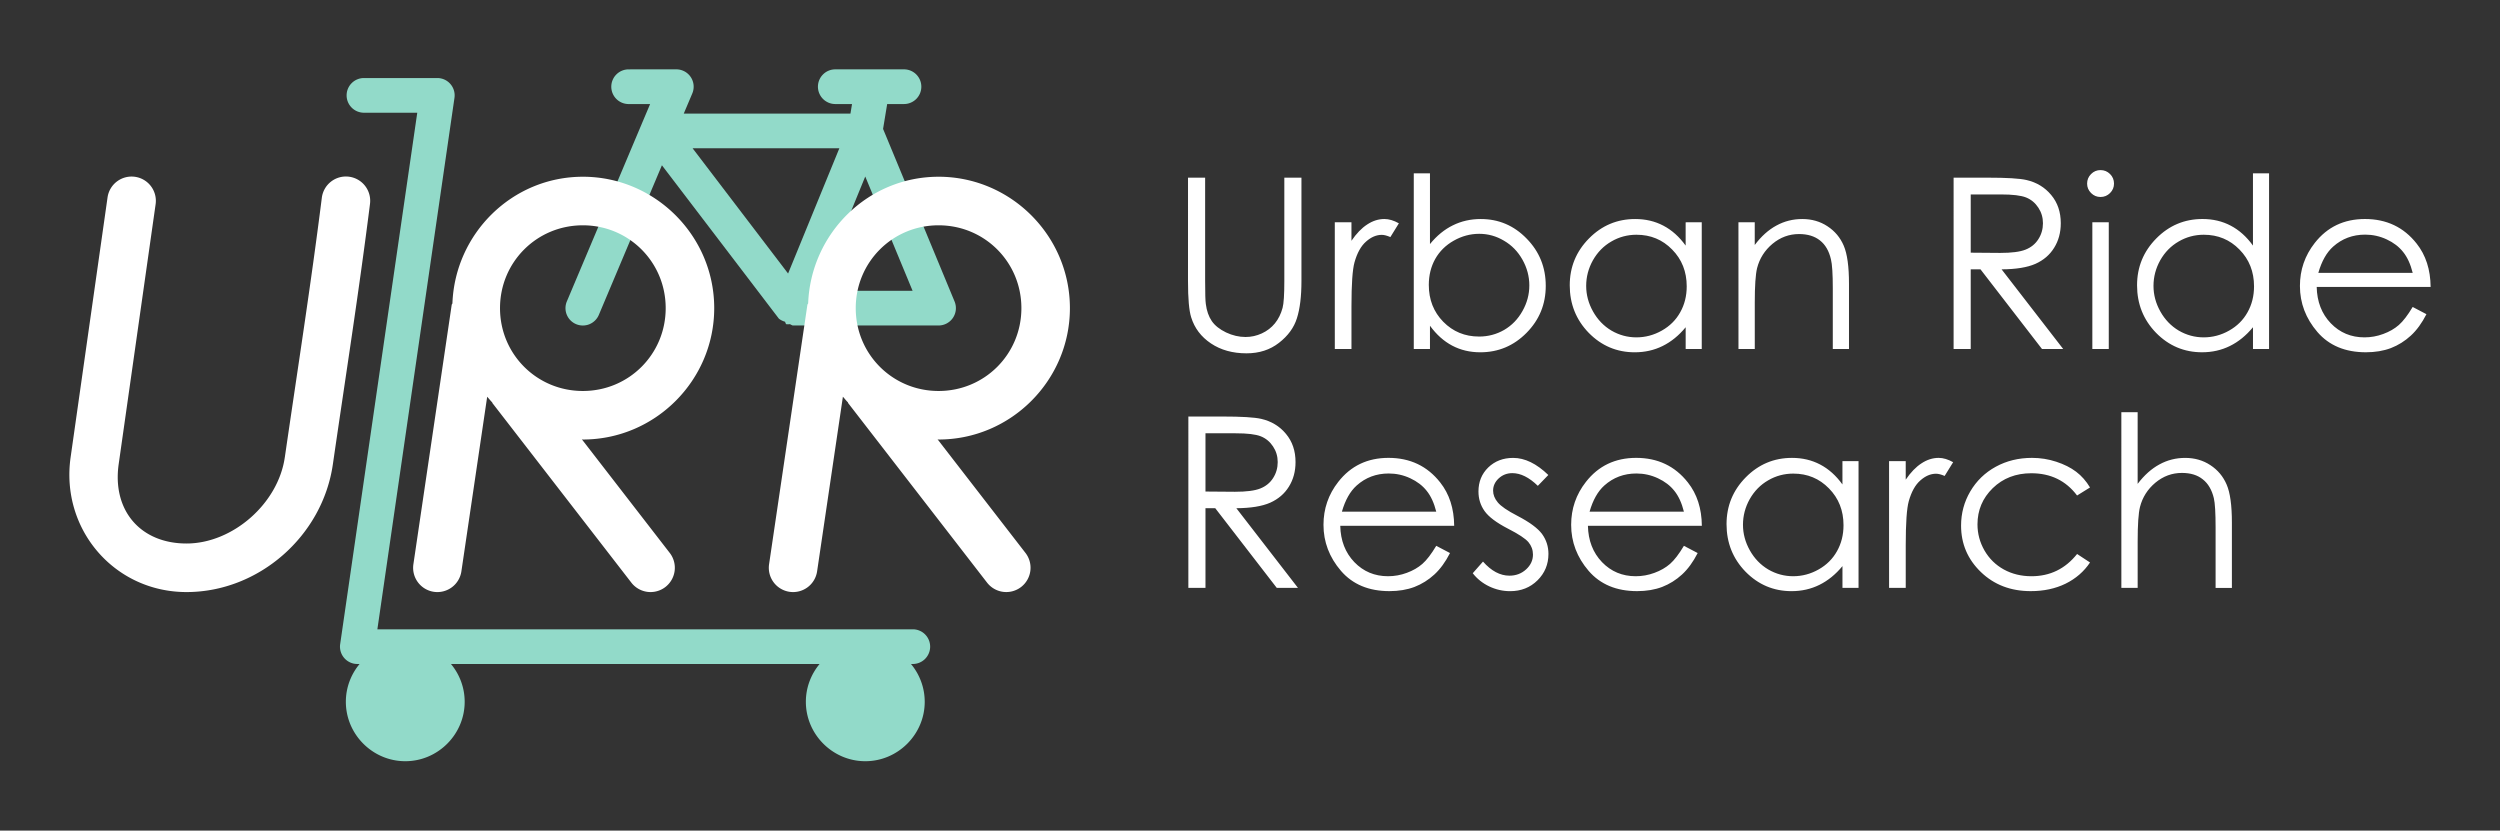 <svg width="180.2mm" height="59.868mm" version="1.1" viewBox="0 0 180.2 59.868" xmlns="http://www.w3.org/2000/svg" xmlns:cc="http://creativecommons.org/ns#" xmlns:dc="http://purl.org/dc/elements/1.1/" xmlns:rdf="http://www.w3.org/1999/02/22-rdf-syntax-ns#">
 <rect x="0" y="0" width="180.2" height="59.868" fill="#333333" stroke="none"/>
 <title>Urban Ride Research</title>
 <g transform="translate(-.547 -.07)" fill="#ffffff" stroke-linecap="round" stroke-linejoin="round" stroke-width="2">
  <path d="m86.179 12.875h1.234v7.456q0 1.327 0.05 1.654 0.092 0.731 0.428 1.226 0.336 0.487 1.033 0.823 0.697 0.327 1.402 0.327 0.613 0 1.175-0.26 0.563-0.26 0.94-0.722t0.554-1.117q0.126-0.47 0.126-1.931v-7.456h1.234v7.456q0 1.654-0.327 2.679-0.319 1.016-1.293 1.772-0.966 0.756-2.343 0.756-1.495 0-2.561-0.714t-1.427-1.889q-0.227-0.722-0.227-2.603zm10.58 3.216h1.201v1.335q0.537-0.789 1.134-1.175 0.596-0.395 1.243-0.395 0.487 0 1.041 0.311l-0.613 0.991q-0.369-0.16-0.621-0.16-0.588 0-1.134 0.487-0.546 0.479-0.831 1.495-0.218 0.781-0.218 3.157v3.09h-1.201zm5.693 9.136v-12.662h1.167v5.097q0.739-0.907 1.654-1.352 0.915-0.453 2.007-0.453 1.94 0 3.308 1.411 1.377 1.402 1.377 3.409 0 1.982-1.385 3.384t-3.333 1.402q-1.117 0-2.024-0.479-0.907-0.479-1.604-1.436v1.679zm4.702-0.898q0.982 0 1.814-0.479 0.831-0.487 1.318-1.36 0.495-0.873 0.495-1.847 0-0.974-0.495-1.856-0.495-0.882-1.335-1.369-0.831-0.495-1.78-0.495-0.966 0-1.839 0.495-0.865 0.487-1.335 1.318-0.462 0.831-0.462 1.873 0 1.587 1.041 2.653 1.05 1.066 2.578 1.066zm16.055-8.237v9.136h-1.159v-1.57q-0.739 0.898-1.663 1.352-0.915 0.453-2.007 0.453-1.94 0-3.317-1.402-1.369-1.411-1.369-3.426 0-1.973 1.385-3.376t3.333-1.402q1.125 0 2.032 0.479 0.915 0.479 1.604 1.436v-1.679zm-4.702 0.898q-0.982 0-1.814 0.487-0.831 0.479-1.327 1.352-0.487 0.873-0.487 1.847 0 0.966 0.495 1.847 0.495 0.882 1.327 1.377 0.84 0.487 1.797 0.487 0.966 0 1.831-0.487 0.865-0.487 1.327-1.318 0.47-0.831 0.47-1.873 0-1.587-1.05-2.653-1.041-1.066-2.569-1.066zm7.347-0.898h1.175v1.637q0.705-0.94 1.562-1.402 0.856-0.47 1.864-0.47 1.024 0 1.814 0.521 0.798 0.521 1.175 1.402 0.378 0.882 0.378 2.746v4.702h-1.167v-4.358q0-1.579-0.134-2.108-0.21-0.907-0.789-1.36-0.579-0.462-1.511-0.462-1.066 0-1.914 0.705-0.84 0.705-1.108 1.746-0.168 0.68-0.168 2.485v3.35h-1.175zm15.509-3.216h2.46q2.057 0 2.788 0.168 1.1 0.252 1.788 1.083 0.689 0.823 0.689 2.032 0 1.008-0.479 1.772-0.47 0.764-1.352 1.159-0.882 0.386-2.435 0.395l4.442 5.743h-1.528l-4.434-5.743h-0.705v5.743h-1.234zm1.234 1.209v4.198l2.124 0.017q1.234 0 1.822-0.235 0.596-0.235 0.924-0.747 0.336-0.521 0.336-1.159 0-0.621-0.336-1.125-0.336-0.512-0.882-0.731-0.546-0.218-1.814-0.218zm9.354-1.755q0.403 0 0.689 0.285 0.285 0.285 0.285 0.689 0 0.395-0.285 0.68-0.285 0.285-0.689 0.285-0.395 0-0.68-0.285t-0.285-0.68q0-0.403 0.285-0.689t0.68-0.285zm-0.588 3.762h1.184v9.136h-1.184zm12.738-3.527v12.662h-1.159v-1.57q-0.739 0.898-1.663 1.352-0.915 0.453-2.007 0.453-1.94 0-3.317-1.402-1.369-1.411-1.369-3.426 0-1.973 1.385-3.376t3.333-1.402q1.125 0 2.032 0.479 0.915 0.479 1.604 1.436v-5.206zm-4.702 4.425q-0.982 0-1.814 0.487-0.831 0.479-1.327 1.352-0.487 0.873-0.487 1.847 0 0.966 0.495 1.847 0.495 0.882 1.327 1.377 0.84 0.487 1.797 0.487 0.966 0 1.831-0.487 0.865-0.487 1.327-1.318 0.47-0.831 0.47-1.873 0-1.587-1.05-2.653-1.041-1.066-2.569-1.066zm15.055 5.206 0.991 0.521q-0.487 0.957-1.125 1.545-0.638 0.588-1.436 0.898-0.798 0.302-1.805 0.302-2.233 0-3.493-1.461-1.26-1.469-1.26-3.317 0-1.738 1.066-3.098 1.352-1.73 3.619-1.73 2.334 0 3.728 1.772 0.991 1.251 1.008 3.124h-8.212q0.034 1.595 1.016 2.62 0.982 1.016 2.427 1.016 0.697 0 1.352-0.244 0.663-0.243 1.125-0.647t0.999-1.302zm0-2.46q-0.235-0.94-0.689-1.503-0.445-0.563-1.184-0.907t-1.553-0.344q-1.343 0-2.309 0.865-0.705 0.63-1.066 1.889z"/>
  <path d="m86.204 30.093h2.46q2.057 0 2.788 0.168 1.1 0.252 1.788 1.083 0.689 0.823 0.689 2.032 0 1.008-0.479 1.772-0.47 0.764-1.352 1.159-0.882 0.386-2.435 0.395l4.442 5.743h-1.528l-4.434-5.743h-0.705v5.743h-1.234zm1.234 1.209v4.198l2.124 0.017q1.234 0 1.822-0.235 0.596-0.235 0.924-0.747 0.336-0.521 0.336-1.159 0-0.621-0.336-1.125-0.336-0.512-0.882-0.731t-1.814-0.218zm16.634 8.111 0.991 0.521q-0.487 0.957-1.125 1.545t-1.436 0.898q-0.798 0.302-1.805 0.302-2.233 0-3.493-1.461-1.26-1.469-1.26-3.317 0-1.738 1.066-3.098 1.352-1.73 3.619-1.73 2.334 0 3.728 1.772 0.991 1.251 1.008 3.124h-8.212q0.034 1.595 1.016 2.62 0.982 1.016 2.427 1.016 0.697 0 1.352-0.243 0.663-0.243 1.125-0.647t0.999-1.302zm0-2.46q-0.235-0.94-0.689-1.503-0.445-0.563-1.184-0.907-0.739-0.344-1.553-0.344-1.343 0-2.309 0.865-0.705 0.63-1.066 1.889zm8.078-2.645-0.756 0.781q-0.94-0.915-1.839-0.915-0.571 0-0.982 0.378-0.403 0.378-0.403 0.882 0 0.445 0.336 0.848 0.336 0.411 1.411 0.966 1.31 0.68 1.78 1.31 0.462 0.638 0.462 1.436 0 1.125-0.789 1.906-0.789 0.781-1.973 0.781-0.789 0-1.511-0.344-0.714-0.344-1.184-0.949l0.739-0.84q0.898 1.016 1.906 1.016 0.705 0 1.201-0.453 0.495-0.453 0.495-1.066 0-0.504-0.327-0.898-0.327-0.386-1.478-0.974-1.234-0.638-1.679-1.26t-0.445-1.419q0-1.041 0.705-1.73 0.714-0.689 1.797-0.689 1.26 0 2.536 1.234zm9.774 5.105 0.991 0.521q-0.487 0.957-1.125 1.545-0.638 0.588-1.436 0.898-0.798 0.302-1.805 0.302-2.233 0-3.493-1.461-1.26-1.469-1.26-3.317 0-1.738 1.066-3.098 1.352-1.73 3.619-1.73 2.334 0 3.728 1.772 0.991 1.251 1.008 3.124h-8.212q0.034 1.595 1.016 2.62 0.982 1.016 2.427 1.016 0.697 0 1.352-0.243 0.663-0.243 1.125-0.647t0.999-1.302zm0-2.46q-0.235-0.94-0.689-1.503-0.445-0.563-1.184-0.907t-1.553-0.344q-1.343 0-2.309 0.865-0.705 0.63-1.066 1.889zm12.587-3.644v9.136h-1.159v-1.57q-0.739 0.898-1.663 1.352-0.915 0.453-2.007 0.453-1.94 0-3.317-1.402-1.369-1.411-1.369-3.426 0-1.973 1.385-3.376t3.333-1.402q1.125 0 2.032 0.479 0.915 0.479 1.604 1.436v-1.679zm-4.702 0.898q-0.982 0-1.814 0.487-0.831 0.479-1.327 1.352-0.487 0.873-0.487 1.847 0 0.966 0.495 1.847 0.495 0.882 1.327 1.377 0.84 0.487 1.797 0.487 0.966 0 1.831-0.487t1.327-1.318q0.47-0.831 0.47-1.873 0-1.587-1.05-2.653-1.041-1.066-2.569-1.066zm6.902-0.898h1.201v1.335q0.537-0.789 1.134-1.175 0.596-0.395 1.243-0.395 0.487 0 1.041 0.311l-0.613 0.991q-0.369-0.16-0.621-0.16-0.588 0-1.134 0.487-0.546 0.479-0.831 1.495-0.218 0.781-0.218 3.157v3.09h-1.201zm14.484 1.898-0.932 0.579q-1.209-1.604-3.3-1.604-1.671 0-2.779 1.075-1.1 1.075-1.1 2.611 0 0.999 0.504 1.881 0.512 0.882 1.394 1.369 0.89 0.487 1.99 0.487 2.015 0 3.292-1.604l0.932 0.613q-0.655 0.982-1.763 1.528-1.1 0.537-2.511 0.537-2.166 0-3.594-1.377t-1.427-3.35q0-1.327 0.663-2.46 0.672-1.142 1.839-1.78 1.167-0.638 2.611-0.638 0.907 0 1.746 0.277 0.848 0.277 1.436 0.722 0.588 0.445 0.999 1.134zm2.259-5.424h1.175v5.164q0.714-0.94 1.57-1.402 0.856-0.47 1.856-0.47 1.024 0 1.814 0.521 0.798 0.521 1.175 1.402 0.378 0.873 0.378 2.746v4.702h-1.175v-4.358q0-1.579-0.126-2.108-0.218-0.907-0.798-1.36-0.571-0.462-1.503-0.462-1.066 0-1.914 0.705-0.84 0.705-1.108 1.746-0.168 0.672-0.168 2.485v3.35h-1.175z"/>
 </g>
 <g stroke-linecap="round" stroke-linejoin="round">
  <path d="m45.312 5a1.25 1.25 0 0 0-1.25 1.25 1.25 1.25 0 0 0 1.25 1.25h1.549l-0.615 1.452a1.25 1.25 0 0 0 0 2e-3l-5.387 12.771a1.25 1.25 0 0 0 0.666 1.639 1.25 1.25 0 0 0 1.639-0.666l4.547-10.785 8.431 11.056a1.25 1.25 0 0 0 0.445 0.221 1.25 1.25 0 0 0 0.074 0.177 1.25 1.25 0 0 0 0.283-2e-3 1.25 1.25 0 0 0 0.192 0.096h10.516a1.25 1.25 0 0 0 1.154-1.729l-5.154-12.44 0.295-1.793h1.213a1.25 1.25 0 0 0 1.25-1.25 1.25 1.25 0 0 0-1.25-1.25h-4.953a1.25 1.25 0 0 0-1.25 1.25 1.25 1.25 0 0 0 1.25 1.25h1.207l-0.114 0.69h-12.015l0.615-1.452a1.25 1.25 0 0 0-1.152-1.738zm-19.078 0.625a1.25 1.25 0 0 0-1.25 1.25 1.25 1.25 0 0 0 1.25 1.25h3.842l-5.557 38.305a1.25 1.25 0 0 0 1.237 1.43h0.163c-0.617 0.742-0.99 1.693-0.99 2.725-1e-5 2.351 1.933 4.283 4.284 4.283s4.281-1.932 4.281-4.283c0-1.032-0.372-1.983-0.989-2.725h26.572c-0.617 0.742-0.99 1.693-0.99 2.725 0 2.351 1.933 4.283 4.284 4.283s4.283-1.932 4.283-4.283c1e-5 -1.032-0.373-1.983-0.99-2.725h0.131a1.25 1.25 0 0 0 1.25-1.25 1.25 1.25 0 0 0-1.25-1.25h-38.594l5.557-38.305a1.25 1.25 0 0 0-1.237-1.43zm23.69 5.064h10.576l-3.695 9.027zm12.443 2.034 3.412 8.238h-6.782z" fill="#92dac9"/>
  <path d="m25.15 12.736a1.75 1.75 0 0 0-1.953 1.52c-0.78 6.213-1.759 12.448-2.666 18.699a1.75 1.75 0 0 0-2e-3 4e-3c-0.476 3.346-3.766 6.217-7.084 6.217-3.318 0-5.366-2.377-4.89-5.723l2.662-18.731a1.75 1.75 0 0 0-1.486-1.978 1.75 1.75 0 0 0-1.979 1.486l-2.662 18.729c-0.737 5.182 3.145 9.717 8.355 9.717 5.208 0 9.81-4.039 10.549-9.219 0.903-6.225 1.886-12.481 2.676-18.766a1.75 1.75 0 0 0-1.52-1.955zm16.862 4e-3c-5.09 0-9.213 4.087-9.402 9.133a1.75 1.75 0 0 0-0.049 0.082l-2.764 18.717a1.75 1.75 0 0 0 1.474 1.986 1.75 1.75 0 0 0 1.986-1.477l1.859-12.584c0.128 0.139 0.235 0.283 0.371 0.414a1.75 1.75 0 0 0-4e-3 0.029l10.025 12.957a1.75 1.75 0 0 0 2.455 0.313 1.75 1.75 0 0 0 0.313-2.455l-6.335-8.188c0.024 1.9e-4 0.044 0.014 0.069 0.014 5.21 0 9.471-4.261 9.471-9.471s-4.261-9.471-9.471-9.471zm25.64 0c-5.088 2.8e-4 -9.208 4.085-9.4 9.129a1.75 1.75 0 0 0-0.053 0.086l-2.764 18.717a1.75 1.75 0 0 0 1.476 1.986 1.75 1.75 0 0 0 1.986-1.477l1.859-12.586c0.129 0.139 0.234 0.285 0.371 0.416a1.75 1.75 0 0 0-4e-3 0.029l10.026 12.957a1.75 1.75 0 0 0 2.453 0.313 1.75 1.75 0 0 0 0.314-2.455l-6.336-8.188c0.025 2e-4 0.045 0.014 0.07 0.014 5.21 0 9.469-4.261 9.469-9.471 0-5.21-4.259-9.47-9.469-9.471zm-25.64 3.5c3.318 0 5.971 2.653 5.971 5.971s-2.653 5.971-5.971 5.971-5.971-2.653-5.971-5.971c0-3.318 2.653-5.971 5.971-5.971zm25.641 0c3.318 0 5.969 2.653 5.969 5.971s-2.651 5.971-5.969 5.971c-3.318 0-5.971-2.653-5.971-5.971 0-3.318 2.653-5.971 5.971-5.971z" fill="#ffffff"/>
 </g>
</svg>